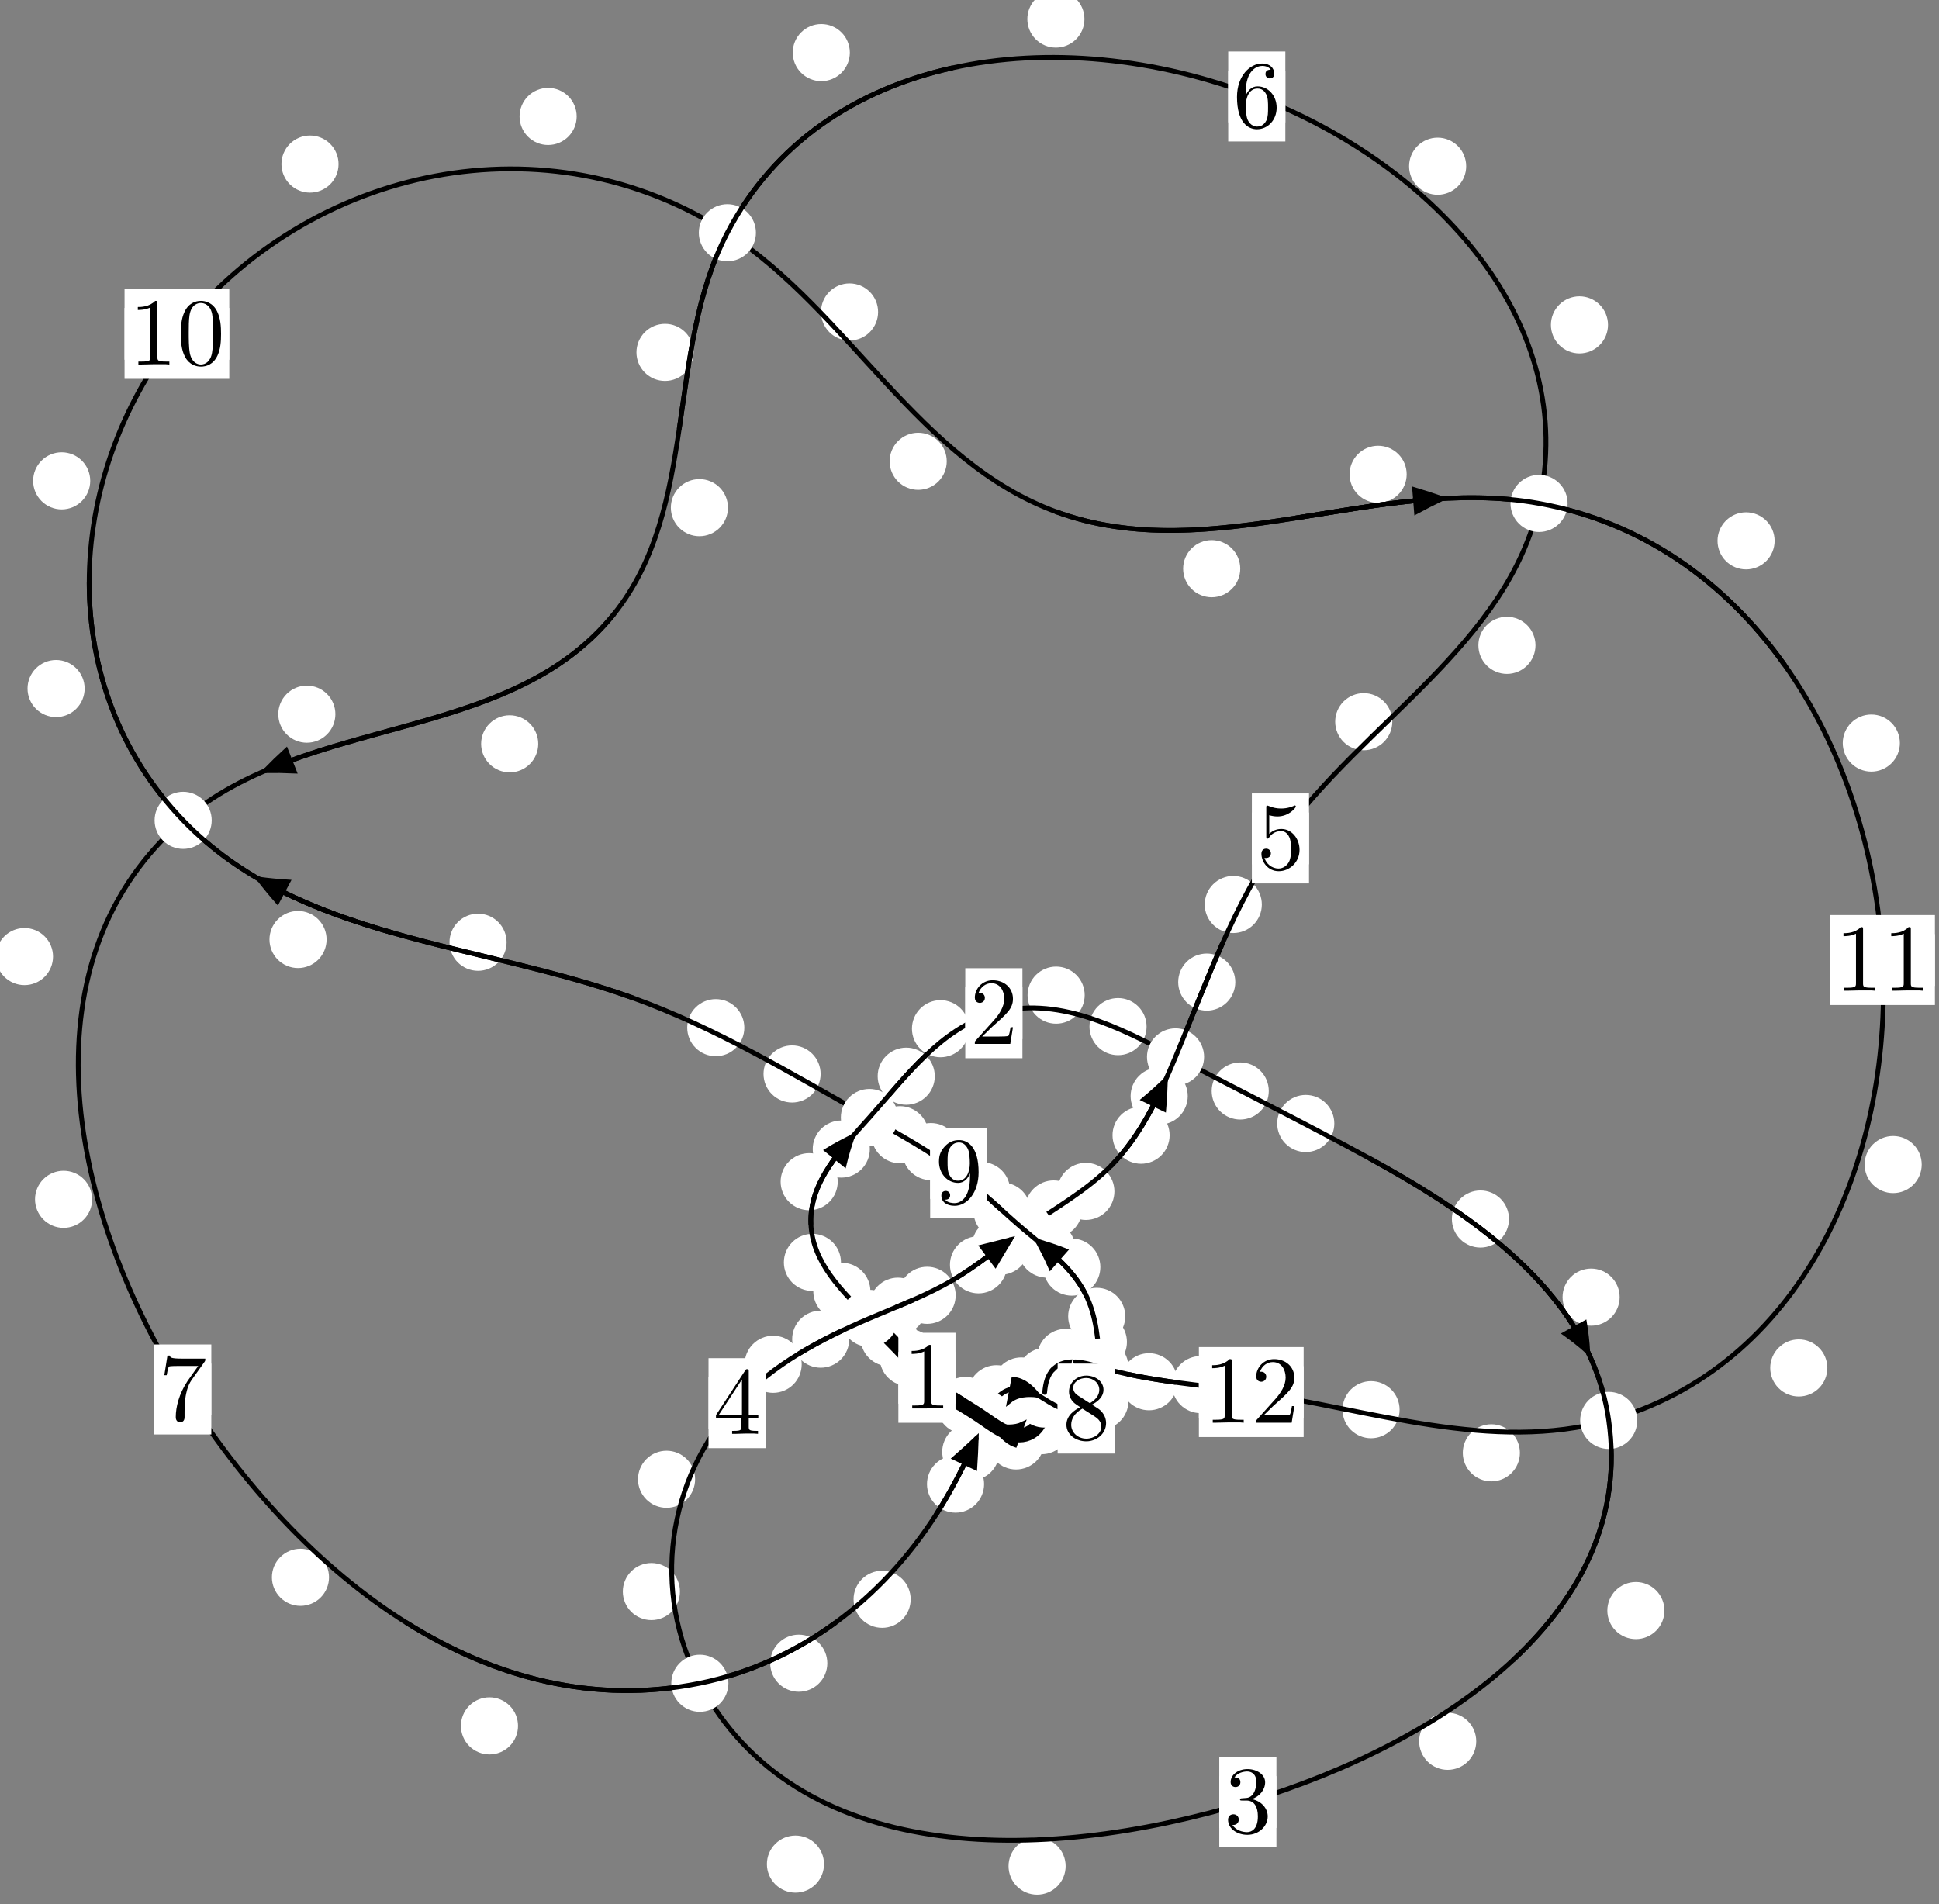 <?xml version="1.0"?>
<!-- Created by MetaPost 1.999 on 2021.07.06:0009 -->
<svg version="1.1" xmlns="http://www.w3.org/2000/svg" xmlns:xlink="http://www.w3.org/1999/xlink" width="202.952" height="199.318" viewBox="0 0 202.952 199.318">
<rect x="0" y="0" width="202.952" height="199.318" fill="#808080" stroke="none"/>
<!-- Original BoundingBox: -91.426376 -60.323059 111.526001 138.995087 -->
  <defs>
    <g transform="scale(0.01,0.01)" id="GLYPHcmr10_48">
      <path style="fill-rule: evenodd;" d="M460 -320C460 -400,455 -480,420 -554C374 -650,292 -666,250 -666C190 -666,117 -640,76 -547C44 -478,39 -400,39 -320C39 -245,43 -155,84 -79C127 2,200 22,249 22C303 22,379 1,423 -94C455 -163,460 -241,460 -320M249 -0C210 -0,151 -25,133 -121C122 -181,122 -273,122 -332C122 -396,122 -462,130 -516C149 -635,224 -644,249 -644C282 -644,348 -626,367 -527C377 -471,377 -395,377 -332C377 -257,377 -189,366 -125C351 -30,294 -0,249 -0"></path>
    </g>
    <g transform="scale(0.01,0.01)" id="GLYPHcmr10_49">
      <path style="fill-rule: evenodd;" d="M294 -640C294 -664,294 -666,271 -666C209 -602,121 -602,89 -602L89 -571C109 -571,168 -571,220 -597L220 -79C220 -43,217 -31,127 -31L95 -31L95 -0L257 -0L130 -3L217 -3L257 -3L297 -3L384 -3L419 -0L419 -31L387 -31C297 -31,294 -42,294 -79"></path>
    </g>
    <g transform="scale(0.01,0.01)" id="GLYPHcmr10_50">
      <path style="fill-rule: evenodd;" d="M127 -77L233 -180C389 -318,449 -372,449 -472C449 -586,359 -666,237 -666C124 -666,50 -574,50 -485C50 -429,100 -429,103 -429C120 -429,155 -441,155 -482C155 -508,137 -534,102 -534C94 -534,92 -534,89 -533C112 -598,166 -635,224 -635C315 -635,358 -554,358 -472C358 -392,308 -313,253 -251L61 -37C50 -26,50 -24,50 -0L421 -0L449 -174L424 -174C419 -144,412 -100,402 -85C395 -77,329 -77,307 -77"></path>
    </g>
    <g transform="scale(0.01,0.01)" id="GLYPHcmr10_51">
      <path style="fill-rule: evenodd;" d="M290 -352C372 -379,430 -449,430 -528C430 -610,342 -666,246 -666C145 -666,69 -606,69 -530C69 -497,91 -478,120 -478C151 -478,171 -500,171 -529C171 -579,124 -579,109 -579C140 -628,206 -641,242 -641C283 -641,338 -619,338 -529C338 -517,336 -459,310 -415C280 -367,246 -364,221 -363C213 -362,189 -360,182 -360C174 -359,167 -358,167 -348C167 -337,174 -337,191 -337L235 -337C317 -337,354 -269,354 -171C354 -35,285 -6,241 -6C198 -6,123 -23,88 -82C123 -77,154 -99,154 -137C154 -173,127 -193,98 -193C74 -193,42 -179,42 -135C42 -44,135 22,244 22C366 22,457 -69,457 -171C457 -253,394 -331,290 -352"></path>
    </g>
    <g transform="scale(0.01,0.01)" id="GLYPHcmr10_52">
      <path style="fill-rule: evenodd;" d="M294 -165L294 -78C294 -42,292 -31,218 -31L197 -31L197 -0L332 -0L238 -3L290 -3L332 -3L374 -3L427 -3L468 -0L468 -31L447 -31C373 -31,371 -42,371 -78L371 -165L471 -165L471 -196L371 -196L371 -651C371 -671,371 -677,355 -677C346 -677,343 -677,335 -665L28 -196L28 -165M300 -196L56 -196L300 -569"></path>
    </g>
    <g transform="scale(0.01,0.01)" id="GLYPHcmr10_53">
      <path style="fill-rule: evenodd;" d="M449 -201C449 -320,367 -420,259 -420C211 -420,168 -404,132 -369L132 -564C152 -558,185 -551,217 -551C340 -551,410 -642,410 -655C410 -661,407 -666,400 -666C399 -666,397 -666,392 -663C372 -654,323 -634,256 -634C216 -634,170 -641,123 -662C115 -665,113 -665,111 -665C101 -665,101 -657,101 -641L101 -345C101 -327,101 -319,115 -319C122 -319,124 -322,128 -328C139 -344,176 -398,257 -398C309 -398,334 -352,342 -334C358 -297,360 -258,360 -208C360 -173,360 -113,336 -71C312 -32,275 -6,229 -6C156 -6,99 -59,82 -118C85 -117,88 -116,99 -116C132 -116,149 -141,149 -165C149 -189,132 -214,99 -214C85 -214,50 -207,50 -161C50 -75,119 22,231 22C347 22,449 -74,449 -201"></path>
    </g>
    <g transform="scale(0.01,0.01)" id="GLYPHcmr10_54">
      <path style="fill-rule: evenodd;" d="M132 -328L132 -352C132 -605,256 -641,307 -641C331 -641,373 -635,395 -601C380 -601,340 -601,340 -556C340 -525,364 -510,386 -510C402 -510,432 -519,432 -558C432 -618,388 -666,305 -666C177 -666,42 -537,42 -316C42 -49,158 22,251 22C362 22,457 -72,457 -204C457 -331,368 -427,257 -427C189 -427,152 -376,132 -328M251 -6C188 -6,158 -66,152 -81C134 -128,134 -208,134 -226C134 -304,166 -404,256 -404C272 -404,318 -404,349 -342C367 -305,367 -254,367 -205C367 -157,367 -107,350 -71C320 -11,274 -6,251 -6"></path>
    </g>
    <g transform="scale(0.01,0.01)" id="GLYPHcmr10_55">
      <path style="fill-rule: evenodd;" d="M476 -609C485 -621,485 -623,485 -644L242 -644C120 -644,118 -657,114 -676L89 -676L56 -470L81 -470C84 -486,93 -549,106 -561C113 -567,191 -567,204 -567L411 -567C400 -551,321 -442,299 -409C209 -274,176 -135,176 -33C176 -23,176 22,222 22C268 22,268 -23,268 -33L268 -84C268 -139,271 -194,279 -248C283 -271,297 -357,341 -419"></path>
    </g>
    <g transform="scale(0.01,0.01)" id="GLYPHcmr10_56">
      <path style="fill-rule: evenodd;" d="M163 -457C117 -487,113 -521,113 -538C113 -599,178 -641,249 -641C322 -641,386 -589,386 -517C386 -460,347 -412,287 -377M309 -362C381 -399,430 -451,430 -517C430 -609,341 -666,250 -666C150 -666,69 -592,69 -499C69 -481,71 -436,113 -389C124 -377,161 -352,186 -335C128 -306,42 -250,42 -151C42 -45,144 22,249 22C362 22,457 -61,457 -168C457 -204,446 -249,408 -291C389 -312,373 -322,309 -362M209 -320L332 -242C360 -223,407 -193,407 -132C407 -58,332 -6,250 -6C164 -6,92 -68,92 -151C92 -209,124 -273,209 -320"></path>
    </g>
    <g transform="scale(0.01,0.01)" id="GLYPHcmr10_57">
      <path style="fill-rule: evenodd;" d="M367 -318L367 -286C367 -52,263 -6,205 -6C188 -6,134 -8,107 -42C151 -42,159 -71,159 -88C159 -119,135 -134,113 -134C97 -134,67 -125,67 -86C67 -19,121 22,206 22C335 22,457 -114,457 -329C457 -598,342 -666,253 -666C198 -666,149 -648,106 -603C65 -558,42 -516,42 -441C42 -316,130 -218,242 -218C303 -218,344 -260,367 -318M243 -241C227 -241,181 -241,150 -304C132 -341,132 -391,132 -440C132 -494,132 -541,153 -578C180 -628,218 -641,253 -641C299 -641,332 -607,349 -562C361 -530,365 -467,365 -421C365 -338,331 -241,243 -241"></path>
    </g>
  </defs>
  <path d="M98.056 142.095C98.056 141.302,97.741 140.542,97.18 139.982C96.62 139.421,95.86 139.106,95.067 139.106C94.274 139.106,93.514 139.421,92.954 139.982C92.393 140.542,92.078 141.302,92.078 142.095C92.078 142.888,92.393 143.648,92.954 144.208C93.514 144.769,94.274 145.084,95.067 145.084C95.86 145.084,96.62 144.769,97.18 144.208C97.741 143.648,98.056 142.888,98.056 142.095Z" style="fill: rgb(100%,100%,100%);stroke: none;"></path>
  <path d="M100.01 144.218C100.01 143.426,99.695 142.666,99.135 142.105C98.574 141.545,97.814 141.23,97.021 141.23C96.229 141.23,95.468 141.545,94.908 142.105C94.348 142.666,94.033 143.426,94.033 144.218C94.033 145.011,94.348 145.771,94.908 146.332C95.468 146.892,96.229 147.207,97.021 147.207C97.814 147.207,98.574 146.892,99.135 146.332C99.695 145.771,100.01 145.011,100.01 144.218Z" style="fill: rgb(100%,100%,100%);stroke: none;"></path>
  <path d="M91.104 135.169C91.104 134.376,90.79 133.616,90.229 133.055C89.669 132.495,88.908 132.18,88.116 132.18C87.323 132.18,86.563 132.495,86.002 133.055C85.442 133.616,85.127 134.376,85.127 135.169C85.127 135.961,85.442 136.722,86.002 137.282C86.563 137.843,87.323 138.158,88.116 138.158C88.908 138.158,89.669 137.843,90.229 137.282C90.79 136.722,91.104 135.961,91.104 135.169Z" style="fill: rgb(100%,100%,100%);stroke: none;"></path>
  <path d="M96.048 140.022C96.048 139.229,95.733 138.469,95.173 137.908C94.612 137.348,93.852 137.033,93.059 137.033C92.267 137.033,91.507 137.348,90.946 137.908C90.386 138.469,90.071 139.229,90.071 140.022C90.071 140.814,90.386 141.574,90.946 142.135C91.507 142.695,92.267 143.01,93.059 143.01C93.852 143.01,94.612 142.695,95.173 142.135C95.733 141.574,96.048 140.814,96.048 140.022Z" style="fill: rgb(100%,100%,100%);stroke: none;"></path>
  <path d="M87.684 123.691C87.684 122.899,87.369 122.138,86.809 121.578C86.248 121.018,85.488 120.703,84.696 120.703C83.903 120.703,83.143 121.018,82.582 121.578C82.022 122.138,81.707 122.899,81.707 123.691C81.707 124.484,82.022 125.244,82.582 125.805C83.143 126.365,83.903 126.68,84.696 126.68C85.488 126.68,86.248 126.365,86.809 125.805C87.369 125.244,87.684 124.484,87.684 123.691Z" style="fill: rgb(100%,100%,100%);stroke: none;"></path>
  <path d="M88.024 132.139C88.024 131.347,87.709 130.587,87.148 130.026C86.588 129.466,85.828 129.151,85.035 129.151C84.242 129.151,83.482 129.466,82.922 130.026C82.361 130.587,82.046 131.347,82.046 132.139C82.046 132.932,82.361 133.692,82.922 134.253C83.482 134.813,84.242 135.128,85.035 135.128C85.828 135.128,86.588 134.813,87.148 134.253C87.709 133.692,88.024 132.932,88.024 132.139Z" style="fill: rgb(100%,100%,100%);stroke: none;"></path>
  <path d="M97.843 112.65C97.843 111.857,97.528 111.097,96.967 110.537C96.407 109.976,95.647 109.661,94.854 109.661C94.061 109.661,93.301 109.976,92.741 110.537C92.18 111.097,91.865 111.857,91.865 112.65C91.865 113.443,92.18 114.203,92.741 114.763C93.301 115.324,94.061 115.639,94.854 115.639C95.647 115.639,96.407 115.324,96.967 114.763C97.528 114.203,97.843 113.443,97.843 112.65Z" style="fill: rgb(100%,100%,100%);stroke: none;"></path>
  <path d="M91.043 120.278C91.043 119.485,90.728 118.725,90.168 118.164C89.607 117.604,88.847 117.289,88.054 117.289C87.262 117.289,86.502 117.604,85.941 118.164C85.381 118.725,85.066 119.485,85.066 120.278C85.066 121.07,85.381 121.83,85.941 122.391C86.502 122.951,87.262 123.266,88.054 123.266C88.847 123.266,89.607 122.951,90.168 122.391C90.728 121.83,91.043 121.07,91.043 120.278Z" style="fill: rgb(100%,100%,100%);stroke: none;"></path>
  <path d="M113.532 104.166C113.532 103.373,113.217 102.613,112.656 102.052C112.096 101.492,111.336 101.177,110.543 101.177C109.75 101.177,108.99 101.492,108.43 102.052C107.869 102.613,107.554 103.373,107.554 104.166C107.554 104.958,107.869 105.718,108.43 106.279C108.99 106.839,109.75 107.154,110.543 107.154C111.336 107.154,112.096 106.839,112.656 106.279C113.217 105.718,113.532 104.958,113.532 104.166Z" style="fill: rgb(100%,100%,100%);stroke: none;"></path>
  <path d="M101.429 107.679C101.429 106.886,101.114 106.126,100.554 105.565C99.994 105.005,99.233 104.69,98.441 104.69C97.648 104.69,96.888 105.005,96.327 105.565C95.767 106.126,95.452 106.886,95.452 107.679C95.452 108.471,95.767 109.231,96.327 109.792C96.888 110.352,97.648 110.667,98.441 110.667C99.233 110.667,99.994 110.352,100.554 109.792C101.114 109.231,101.429 108.471,101.429 107.679Z" style="fill: rgb(100%,100%,100%);stroke: none;"></path>
  <path d="M132.801 114.197C132.801 113.405,132.487 112.645,131.926 112.084C131.366 111.524,130.605 111.209,129.813 111.209C129.02 111.209,128.26 111.524,127.699 112.084C127.139 112.645,126.824 113.405,126.824 114.197C126.824 114.99,127.139 115.75,127.699 116.311C128.26 116.871,129.02 117.186,129.813 117.186C130.605 117.186,131.366 116.871,131.926 116.311C132.487 115.75,132.801 114.99,132.801 114.197Z" style="fill: rgb(100%,100%,100%);stroke: none;"></path>
  <path d="M120.011 107.459C120.011 106.667,119.696 105.907,119.136 105.346C118.575 104.786,117.815 104.471,117.022 104.471C116.23 104.471,115.47 104.786,114.909 105.346C114.349 105.907,114.034 106.667,114.034 107.459C114.034 108.252,114.349 109.012,114.909 109.573C115.47 110.133,116.23 110.448,117.022 110.448C117.815 110.448,118.575 110.133,119.136 109.573C119.696 109.012,120.011 108.252,120.011 107.459Z" style="fill: rgb(100%,100%,100%);stroke: none;"></path>
  <path d="M157.944 127.599C157.944 126.806,157.629 126.046,157.069 125.485C156.508 124.925,155.748 124.61,154.956 124.61C154.163 124.61,153.403 124.925,152.842 125.485C152.282 126.046,151.967 126.806,151.967 127.599C151.967 128.391,152.282 129.152,152.842 129.712C153.403 130.272,154.163 130.587,154.956 130.587C155.748 130.587,156.508 130.272,157.069 129.712C157.629 129.152,157.944 128.391,157.944 127.599Z" style="fill: rgb(100%,100%,100%);stroke: none;"></path>
  <path d="M139.66 117.6C139.66 116.807,139.345 116.047,138.784 115.486C138.224 114.926,137.464 114.611,136.671 114.611C135.878 114.611,135.118 114.926,134.558 115.486C133.997 116.047,133.682 116.807,133.682 117.6C133.682 118.393,133.997 119.153,134.558 119.713C135.118 120.274,135.878 120.589,136.671 120.589C137.464 120.589,138.224 120.274,138.784 119.713C139.345 119.153,139.66 118.393,139.66 117.6Z" style="fill: rgb(100%,100%,100%);stroke: none;"></path>
  <path d="M174.215 168.584C174.215 167.791,173.901 167.031,173.34 166.471C172.78 165.91,172.019 165.595,171.227 165.595C170.434 165.595,169.674 165.91,169.113 166.471C168.553 167.031,168.238 167.791,168.238 168.584C168.238 169.377,168.553 170.137,169.113 170.697C169.674 171.258,170.434 171.573,171.227 171.573C172.019 171.573,172.78 171.258,173.34 170.697C173.901 170.137,174.215 169.377,174.215 168.584Z" style="fill: rgb(100%,100%,100%);stroke: none;"></path>
  <path d="M169.528 135.777C169.528 134.985,169.214 134.224,168.653 133.664C168.093 133.103,167.332 132.788,166.54 132.788C165.747 132.788,164.987 133.103,164.426 133.664C163.866 134.224,163.551 134.985,163.551 135.777C163.551 136.57,163.866 137.33,164.426 137.891C164.987 138.451,165.747 138.766,166.54 138.766C167.332 138.766,168.093 138.451,168.653 137.891C169.214 137.33,169.528 136.57,169.528 135.777Z" style="fill: rgb(100%,100%,100%);stroke: none;"></path>
  <path d="M111.539 195.334C111.539 194.542,111.224 193.781,110.664 193.221C110.103 192.661,109.343 192.346,108.551 192.346C107.758 192.346,106.998 192.661,106.437 193.221C105.877 193.781,105.562 194.542,105.562 195.334C105.562 196.127,105.877 196.887,106.437 197.448C106.998 198.008,107.758 198.323,108.551 198.323C109.343 198.323,110.103 198.008,110.664 197.448C111.224 196.887,111.539 196.127,111.539 195.334Z" style="fill: rgb(100%,100%,100%);stroke: none;"></path>
  <path d="M154.516 182.267C154.516 181.475,154.202 180.714,153.641 180.154C153.081 179.593,152.32 179.279,151.528 179.279C150.735 179.279,149.975 179.593,149.414 180.154C148.854 180.714,148.539 181.475,148.539 182.267C148.539 183.06,148.854 183.82,149.414 184.381C149.975 184.941,150.735 185.256,151.528 185.256C152.32 185.256,153.081 184.941,153.641 184.381C154.202 183.82,154.516 183.06,154.516 182.267Z" style="fill: rgb(100%,100%,100%);stroke: none;"></path>
  <path d="M71.169 166.594C71.169 165.802,70.854 165.041,70.293 164.481C69.733 163.921,68.973 163.606,68.18 163.606C67.387 163.606,66.627 163.921,66.067 164.481C65.506 165.041,65.191 165.802,65.191 166.594C65.191 167.387,65.506 168.147,66.067 168.708C66.627 169.268,67.387 169.583,68.18 169.583C68.973 169.583,69.733 169.268,70.293 168.708C70.854 168.147,71.169 167.387,71.169 166.594Z" style="fill: rgb(100%,100%,100%);stroke: none;"></path>
  <path d="M86.248 195.123C86.248 194.33,85.933 193.57,85.373 193.01C84.812 192.449,84.052 192.134,83.259 192.134C82.467 192.134,81.706 192.449,81.146 193.01C80.585 193.57,80.27 194.33,80.27 195.123C80.27 195.916,80.585 196.676,81.146 197.236C81.706 197.797,82.467 198.112,83.259 198.112C84.052 198.112,84.812 197.797,85.373 197.236C85.933 196.676,86.248 195.916,86.248 195.123Z" style="fill: rgb(100%,100%,100%);stroke: none;"></path>
  <path d="M83.912 142.805C83.912 142.012,83.597 141.252,83.037 140.692C82.476 140.131,81.716 139.816,80.924 139.816C80.131 139.816,79.371 140.131,78.81 140.692C78.25 141.252,77.935 142.012,77.935 142.805C77.935 143.598,78.25 144.358,78.81 144.918C79.371 145.479,80.131 145.794,80.924 145.794C81.716 145.794,82.476 145.479,83.037 144.918C83.597 144.358,83.912 143.598,83.912 142.805Z" style="fill: rgb(100%,100%,100%);stroke: none;"></path>
  <path d="M72.756 154.842C72.756 154.049,72.441 153.289,71.881 152.728C71.32 152.168,70.56 151.853,69.768 151.853C68.975 151.853,68.215 152.168,67.654 152.728C67.094 153.289,66.779 154.049,66.779 154.842C66.779 155.634,67.094 156.394,67.654 156.955C68.215 157.515,68.975 157.83,69.768 157.83C70.56 157.83,71.32 157.515,71.881 156.955C72.441 156.394,72.756 155.634,72.756 154.842Z" style="fill: rgb(100%,100%,100%);stroke: none;"></path>
  <path d="M96.975 136.725C96.975 135.932,96.66 135.172,96.099 134.612C95.539 134.051,94.779 133.736,93.986 133.736C93.193 133.736,92.433 134.051,91.873 134.612C91.312 135.172,90.997 135.932,90.997 136.725C90.997 137.518,91.312 138.278,91.873 138.838C92.433 139.399,93.193 139.714,93.986 139.714C94.779 139.714,95.539 139.399,96.099 138.838C96.66 138.278,96.975 137.518,96.975 136.725Z" style="fill: rgb(100%,100%,100%);stroke: none;"></path>
  <path d="M88.891 140.177C88.891 139.384,88.576 138.624,88.016 138.063C87.455 137.503,86.695 137.188,85.902 137.188C85.11 137.188,84.349 137.503,83.789 138.063C83.228 138.624,82.914 139.384,82.914 140.177C82.914 140.969,83.228 141.729,83.789 142.29C84.349 142.85,85.11 143.165,85.902 143.165C86.695 143.165,87.455 142.85,88.016 142.29C88.576 141.729,88.891 140.969,88.891 140.177Z" style="fill: rgb(100%,100%,100%);stroke: none;"></path>
  <path d="M105.407 132.392C105.407 131.599,105.092 130.839,104.532 130.279C103.971 129.718,103.211 129.403,102.419 129.403C101.626 129.403,100.866 129.718,100.305 130.279C99.745 130.839,99.43 131.599,99.43 132.392C99.43 133.185,99.745 133.945,100.305 134.505C100.866 135.066,101.626 135.381,102.419 135.381C103.211 135.381,103.971 135.066,104.532 134.505C105.092 133.945,105.407 133.185,105.407 132.392Z" style="fill: rgb(100%,100%,100%);stroke: none;"></path>
  <path d="M100.03 135.585C100.03 134.793,99.715 134.032,99.155 133.472C98.594 132.911,97.834 132.597,97.042 132.597C96.249 132.597,95.489 132.911,94.928 133.472C94.368 134.032,94.053 134.793,94.053 135.585C94.053 136.378,94.368 137.138,94.928 137.699C95.489 138.259,96.249 138.574,97.042 138.574C97.834 138.574,98.594 138.259,99.155 137.699C99.715 137.138,100.03 136.378,100.03 135.585Z" style="fill: rgb(100%,100%,100%);stroke: none;"></path>
  <path d="M113.275 126.546C113.275 125.753,112.96 124.993,112.399 124.433C111.839 123.872,111.079 123.557,110.286 123.557C109.493 123.557,108.733 123.872,108.173 124.433C107.612 124.993,107.297 125.753,107.297 126.546C107.297 127.339,107.612 128.099,108.173 128.659C108.733 129.22,109.493 129.535,110.286 129.535C111.079 129.535,111.839 129.22,112.399 128.659C112.96 128.099,113.275 127.339,113.275 126.546Z" style="fill: rgb(100%,100%,100%);stroke: none;"></path>
  <path d="M107.712 130.444C107.712 129.652,107.398 128.892,106.837 128.331C106.277 127.771,105.516 127.456,104.724 127.456C103.931 127.456,103.171 127.771,102.61 128.331C102.05 128.892,101.735 129.652,101.735 130.444C101.735 131.237,102.05 131.997,102.61 132.558C103.171 133.118,103.931 133.433,104.724 133.433C105.516 133.433,106.277 133.118,106.837 132.558C107.398 131.997,107.712 131.237,107.712 130.444Z" style="fill: rgb(100%,100%,100%);stroke: none;"></path>
  <path d="M122.423 118.827C122.423 118.034,122.108 117.274,121.548 116.714C120.987 116.153,120.227 115.838,119.435 115.838C118.642 115.838,117.882 116.153,117.321 116.714C116.761 117.274,116.446 118.034,116.446 118.827C116.446 119.62,116.761 120.38,117.321 120.94C117.882 121.501,118.642 121.816,119.435 121.816C120.227 121.816,120.987 121.501,121.548 120.94C122.108 120.38,122.423 119.62,122.423 118.827Z" style="fill: rgb(100%,100%,100%);stroke: none;"></path>
  <path d="M116.645 124.708C116.645 123.916,116.33 123.156,115.77 122.595C115.209 122.035,114.449 121.72,113.657 121.72C112.864 121.72,112.104 122.035,111.543 122.595C110.983 123.156,110.668 123.916,110.668 124.708C110.668 125.501,110.983 126.261,111.543 126.822C112.104 127.382,112.864 127.697,113.657 127.697C114.449 127.697,115.209 127.382,115.77 126.822C116.33 126.261,116.645 125.501,116.645 124.708Z" style="fill: rgb(100%,100%,100%);stroke: none;"></path>
  <path d="M129.297 102.8C129.297 102.008,128.982 101.247,128.422 100.687C127.861 100.126,127.101 99.811,126.308 99.811C125.516 99.811,124.755 100.126,124.195 100.687C123.635 101.247,123.32 102.008,123.32 102.8C123.32 103.593,123.635 104.353,124.195 104.914C124.755 105.474,125.516 105.789,126.308 105.789C127.101 105.789,127.861 105.474,128.422 104.914C128.982 104.353,129.297 103.593,129.297 102.8Z" style="fill: rgb(100%,100%,100%);stroke: none;"></path>
  <path d="M124.319 114.731C124.319 113.938,124.004 113.178,123.443 112.618C122.883 112.057,122.123 111.742,121.33 111.742C120.537 111.742,119.777 112.057,119.217 112.618C118.656 113.178,118.341 113.938,118.341 114.731C118.341 115.524,118.656 116.284,119.217 116.844C119.777 117.405,120.537 117.72,121.33 117.72C122.123 117.72,122.883 117.405,123.443 116.844C124.004 116.284,124.319 115.524,124.319 114.731Z" style="fill: rgb(100%,100%,100%);stroke: none;"></path>
  <path d="M145.729 75.543C145.729 74.75,145.414 73.99,144.853 73.429C144.293 72.869,143.533 72.554,142.74 72.554C141.947 72.554,141.187 72.869,140.627 73.429C140.066 73.99,139.751 74.75,139.751 75.543C139.751 76.335,140.066 77.095,140.627 77.656C141.187 78.216,141.947 78.531,142.74 78.531C143.533 78.531,144.293 78.216,144.853 77.656C145.414 77.095,145.729 76.335,145.729 75.543Z" style="fill: rgb(100%,100%,100%);stroke: none;"></path>
  <path d="M132.074 94.677C132.074 93.885,131.759 93.124,131.199 92.564C130.638 92.003,129.878 91.688,129.085 91.688C128.293 91.688,127.533 92.003,126.972 92.564C126.412 93.124,126.097 93.885,126.097 94.677C126.097 95.47,126.412 96.23,126.972 96.791C127.533 97.351,128.293 97.666,129.085 97.666C129.878 97.666,130.638 97.351,131.199 96.791C131.759 96.23,132.074 95.47,132.074 94.677Z" style="fill: rgb(100%,100%,100%);stroke: none;"></path>
  <path d="M168.308 34.006C168.308 33.213,167.994 32.453,167.433 31.893C166.873 31.332,166.112 31.017,165.32 31.017C164.527 31.017,163.767 31.332,163.206 31.893C162.646 32.453,162.331 33.213,162.331 34.006C162.331 34.799,162.646 35.559,163.206 36.119C163.767 36.68,164.527 36.995,165.32 36.995C166.112 36.995,166.873 36.68,167.433 36.119C167.994 35.559,168.308 34.799,168.308 34.006Z" style="fill: rgb(100%,100%,100%);stroke: none;"></path>
  <path d="M160.717 67.551C160.717 66.758,160.402 65.998,159.842 65.438C159.281 64.877,158.521 64.562,157.729 64.562C156.936 64.562,156.176 64.877,155.615 65.438C155.055 65.998,154.74 66.758,154.74 67.551C154.74 68.344,155.055 69.104,155.615 69.664C156.176 70.225,156.936 70.54,157.729 70.54C158.521 70.54,159.281 70.225,159.842 69.664C160.402 69.104,160.717 68.344,160.717 67.551Z" style="fill: rgb(100%,100%,100%);stroke: none;"></path>
  <path d="M113.507 1.994C113.507 1.201,113.192 0.441,112.632 -0.12C112.071 -0.68,111.311 -0.995,110.518 -0.995C109.726 -0.995,108.966 -0.68,108.405 -0.12C107.845 0.441,107.53 1.201,107.53 1.994C107.53 2.786,107.845 3.546,108.405 4.107C108.966 4.667,109.726 4.982,110.518 4.982C111.311 4.982,112.071 4.667,112.632 4.107C113.192 3.546,113.507 2.786,113.507 1.994Z" style="fill: rgb(100%,100%,100%);stroke: none;"></path>
  <path d="M153.465 17.399C153.465 16.606,153.15 15.846,152.589 15.286C152.029 14.725,151.269 14.41,150.476 14.41C149.683 14.41,148.923 14.725,148.363 15.286C147.802 15.846,147.487 16.606,147.487 17.399C147.487 18.192,147.802 18.952,148.363 19.512C148.923 20.073,149.683 20.388,150.476 20.388C151.269 20.388,152.029 20.073,152.589 19.512C153.15 18.952,153.465 18.192,153.465 17.399Z" style="fill: rgb(100%,100%,100%);stroke: none;"></path>
  <path d="M72.594 36.884C72.594 36.092,72.279 35.332,71.719 34.771C71.158 34.211,70.398 33.896,69.605 33.896C68.813 33.896,68.053 34.211,67.492 34.771C66.932 35.332,66.617 36.092,66.617 36.884C66.617 37.677,66.932 38.437,67.492 38.998C68.053 39.558,68.813 39.873,69.605 39.873C70.398 39.873,71.158 39.558,71.719 38.998C72.279 38.437,72.594 37.677,72.594 36.884Z" style="fill: rgb(100%,100%,100%);stroke: none;"></path>
  <path d="M88.951 5.505C88.951 4.712,88.636 3.952,88.076 3.392C87.516 2.831,86.755 2.516,85.963 2.516C85.17 2.516,84.41 2.831,83.849 3.392C83.289 3.952,82.974 4.712,82.974 5.505C82.974 6.298,83.289 7.058,83.849 7.618C84.41 8.179,85.17 8.494,85.963 8.494C86.755 8.494,87.516 8.179,88.076 7.618C88.636 7.058,88.951 6.298,88.951 5.505Z" style="fill: rgb(100%,100%,100%);stroke: none;"></path>
  <path d="M56.337 77.859C56.337 77.066,56.022 76.306,55.461 75.746C54.901 75.185,54.141 74.87,53.348 74.87C52.555 74.87,51.795 75.185,51.235 75.746C50.674 76.306,50.359 77.066,50.359 77.859C50.359 78.652,50.674 79.412,51.235 79.972C51.795 80.533,52.555 80.848,53.348 80.848C54.141 80.848,54.901 80.533,55.461 79.972C56.022 79.412,56.337 78.652,56.337 77.859Z" style="fill: rgb(100%,100%,100%);stroke: none;"></path>
  <path d="M76.195 53.137C76.195 52.345,75.88 51.584,75.32 51.024C74.759 50.463,73.999 50.149,73.206 50.149C72.413 50.149,71.653 50.463,71.093 51.024C70.532 51.584,70.217 52.345,70.217 53.137C70.217 53.93,70.532 54.69,71.093 55.251C71.653 55.811,72.413 56.126,73.206 56.126C73.999 56.126,74.759 55.811,75.32 55.251C75.88 54.69,76.195 53.93,76.195 53.137Z" style="fill: rgb(100%,100%,100%);stroke: none;"></path>
  <path d="M5.551 100.129C5.551 99.336,5.236 98.576,4.676 98.015C4.115 97.455,3.355 97.14,2.562 97.14C1.77 97.14,1.01 97.455,0.449 98.015C-0.111 98.576,-0.426 99.336,-0.426 100.129C-0.426 100.921,-0.111 101.681,0.449 102.242C1.01 102.802,1.77 103.117,2.562 103.117C3.355 103.117,4.115 102.802,4.676 102.242C5.236 101.681,5.551 100.921,5.551 100.129Z" style="fill: rgb(100%,100%,100%);stroke: none;"></path>
  <path d="M35.104 74.755C35.104 73.962,34.789 73.202,34.229 72.642C33.668 72.081,32.908 71.766,32.115 71.766C31.323 71.766,30.563 72.081,30.002 72.642C29.442 73.202,29.127 73.962,29.127 74.755C29.127 75.548,29.442 76.308,30.002 76.868C30.563 77.429,31.323 77.744,32.115 77.744C32.908 77.744,33.668 77.429,34.229 76.868C34.789 76.308,35.104 75.548,35.104 74.755Z" style="fill: rgb(100%,100%,100%);stroke: none;"></path>
  <path d="M34.438 165.101C34.438 164.308,34.123 163.548,33.562 162.988C33.002 162.427,32.242 162.112,31.449 162.112C30.656 162.112,29.896 162.427,29.336 162.988C28.775 163.548,28.46 164.308,28.46 165.101C28.46 165.894,28.775 166.654,29.336 167.214C29.896 167.775,30.656 168.09,31.449 168.09C32.242 168.09,33.002 167.775,33.562 167.214C34.123 166.654,34.438 165.894,34.438 165.101Z" style="fill: rgb(100%,100%,100%);stroke: none;"></path>
  <path d="M9.644 125.535C9.644 124.743,9.329 123.982,8.768 123.422C8.208 122.862,7.447 122.547,6.655 122.547C5.862 122.547,5.102 122.862,4.541 123.422C3.981 123.982,3.666 124.743,3.666 125.535C3.666 126.328,3.981 127.088,4.541 127.649C5.102 128.209,5.862 128.524,6.655 128.524C7.447 128.524,8.208 128.209,8.768 127.649C9.329 127.088,9.644 126.328,9.644 125.535Z" style="fill: rgb(100%,100%,100%);stroke: none;"></path>
  <path d="M86.594 174.095C86.594 173.302,86.279 172.542,85.718 171.981C85.158 171.421,84.398 171.106,83.605 171.106C82.812 171.106,82.052 171.421,81.492 171.981C80.931 172.542,80.616 173.302,80.616 174.095C80.616 174.887,80.931 175.647,81.492 176.208C82.052 176.768,82.812 177.083,83.605 177.083C84.398 177.083,85.158 176.768,85.718 176.208C86.279 175.647,86.594 174.887,86.594 174.095Z" style="fill: rgb(100%,100%,100%);stroke: none;"></path>
  <path d="M54.221 180.654C54.221 179.861,53.906 179.101,53.346 178.541C52.785 177.98,52.025 177.665,51.233 177.665C50.44 177.665,49.68 177.98,49.119 178.541C48.559 179.101,48.244 179.861,48.244 180.654C48.244 181.447,48.559 182.207,49.119 182.767C49.68 183.328,50.44 183.643,51.233 183.643C52.025 183.643,52.785 183.328,53.346 182.767C53.906 182.207,54.221 181.447,54.221 180.654Z" style="fill: rgb(100%,100%,100%);stroke: none;"></path>
  <path d="M103.004 155.347C103.004 154.555,102.689 153.795,102.128 153.234C101.568 152.674,100.808 152.359,100.015 152.359C99.222 152.359,98.462 152.674,97.902 153.234C97.341 153.795,97.026 154.555,97.026 155.347C97.026 156.14,97.341 156.9,97.902 157.461C98.462 158.021,99.222 158.336,100.015 158.336C100.808 158.336,101.568 158.021,102.128 157.461C102.689 156.9,103.004 156.14,103.004 155.347Z" style="fill: rgb(100%,100%,100%);stroke: none;"></path>
  <path d="M95.319 167.404C95.319 166.611,95.004 165.851,94.444 165.29C93.883 164.73,93.123 164.415,92.33 164.415C91.538 164.415,90.777 164.73,90.217 165.29C89.656 165.851,89.342 166.611,89.342 167.404C89.342 168.196,89.656 168.956,90.217 169.517C90.777 170.077,91.538 170.392,92.33 170.392C93.123 170.392,93.883 170.077,94.444 169.517C95.004 168.956,95.319 168.196,95.319 167.404Z" style="fill: rgb(100%,100%,100%);stroke: none;"></path>
  <path d="M106.633 147.261C106.633 146.468,106.318 145.708,105.758 145.148C105.197 144.587,104.437 144.272,103.645 144.272C102.852 144.272,102.092 144.587,101.531 145.148C100.971 145.708,100.656 146.468,100.656 147.261C100.656 148.054,100.971 148.814,101.531 149.374C102.092 149.935,102.852 150.25,103.645 150.25C104.437 150.25,105.197 149.935,105.758 149.374C106.318 148.814,106.633 148.054,106.633 147.261Z" style="fill: rgb(100%,100%,100%);stroke: none;"></path>
  <path d="M104.598 151.974C104.598 151.181,104.283 150.421,103.722 149.86C103.162 149.3,102.402 148.985,101.609 148.985C100.816 148.985,100.056 149.3,99.496 149.86C98.935 150.421,98.62 151.181,98.62 151.974C98.62 152.766,98.935 153.526,99.496 154.087C100.056 154.647,100.816 154.962,101.609 154.962C102.402 154.962,103.162 154.647,103.722 154.087C104.283 153.526,104.598 152.766,104.598 151.974Z" style="fill: rgb(100%,100%,100%);stroke: none;"></path>
  <path d="M109.887 145.074C109.887 144.281,109.572 143.521,109.012 142.961C108.452 142.4,107.691 142.085,106.899 142.085C106.106 142.085,105.346 142.4,104.785 142.961C104.225 143.521,103.91 144.281,103.91 145.074C103.91 145.867,104.225 146.627,104.785 147.187C105.346 147.748,106.106 148.063,106.899 148.063C107.691 148.063,108.452 147.748,109.012 147.187C109.572 146.627,109.887 145.867,109.887 145.074Z" style="fill: rgb(100%,100%,100%);stroke: none;"></path>
  <path d="M107.287 145.887C107.287 145.094,106.972 144.334,106.412 143.774C105.851 143.213,105.091 142.898,104.298 142.898C103.506 142.898,102.746 143.213,102.185 143.774C101.625 144.334,101.31 145.094,101.31 145.887C101.31 146.68,101.625 147.44,102.185 148.001C102.746 148.561,103.506 148.876,104.298 148.876C105.091 148.876,105.851 148.561,106.412 148.001C106.972 147.44,107.287 146.68,107.287 145.887Z" style="fill: rgb(100%,100%,100%);stroke: none;"></path>
  <path d="M113.681 147.322C113.681 146.53,113.366 145.769,112.806 145.209C112.245 144.648,111.485 144.334,110.692 144.334C109.9 144.334,109.139 144.648,108.579 145.209C108.018 145.769,107.703 146.53,107.703 147.322C107.703 148.115,108.018 148.875,108.579 149.436C109.139 149.996,109.9 150.311,110.692 150.311C111.485 150.311,112.245 149.996,112.806 149.436C113.366 148.875,113.681 148.115,113.681 147.322Z" style="fill: rgb(100%,100%,100%);stroke: none;"></path>
  <path d="M111.156 145.734C111.156 144.941,110.841 144.181,110.28 143.62C109.72 143.06,108.96 142.745,108.167 142.745C107.374 142.745,106.614 143.06,106.054 143.62C105.493 144.181,105.178 144.941,105.178 145.734C105.178 146.526,105.493 147.287,106.054 147.847C106.614 148.408,107.374 148.723,108.167 148.723C108.96 148.723,109.72 148.408,110.28 147.847C110.841 147.287,111.156 146.526,111.156 145.734Z" style="fill: rgb(100%,100%,100%);stroke: none;"></path>
  <path d="M118.115 146.652C118.115 145.859,117.8 145.099,117.24 144.538C116.679 143.978,115.919 143.663,115.126 143.663C114.334 143.663,113.573 143.978,113.013 144.538C112.452 145.099,112.138 145.859,112.138 146.652C112.138 147.444,112.452 148.205,113.013 148.765C113.573 149.326,114.334 149.64,115.126 149.64C115.919 149.64,116.679 149.326,117.24 148.765C117.8 148.205,118.115 147.444,118.115 146.652Z" style="fill: rgb(100%,100%,100%);stroke: none;"></path>
  <path d="M115.273 148.212C115.273 147.419,114.958 146.659,114.398 146.098C113.838 145.538,113.077 145.223,112.285 145.223C111.492 145.223,110.732 145.538,110.171 146.098C109.611 146.659,109.296 147.419,109.296 148.212C109.296 149.004,109.611 149.765,110.171 150.325C110.732 150.885,111.492 151.2,112.285 151.2C113.077 151.2,113.838 150.885,114.398 150.325C114.958 149.765,115.273 149.004,115.273 148.212Z" style="fill: rgb(100%,100%,100%);stroke: none;"></path>
  <path d="M117.956 140.469C117.956 139.676,117.641 138.916,117.08 138.355C116.52 137.795,115.76 137.48,114.967 137.48C114.174 137.48,113.414 137.795,112.854 138.355C112.293 138.916,111.978 139.676,111.978 140.469C111.978 141.262,112.293 142.022,112.854 142.582C113.414 143.143,114.174 143.458,114.967 143.458C115.76 143.458,116.52 143.143,117.08 142.582C117.641 142.022,117.956 141.262,117.956 140.469Z" style="fill: rgb(100%,100%,100%);stroke: none;"></path>
  <path d="M118.208 144.787C118.208 143.994,117.893 143.234,117.333 142.673C116.772 142.113,116.012 141.798,115.219 141.798C114.427 141.798,113.667 142.113,113.106 142.673C112.546 143.234,112.231 143.994,112.231 144.787C112.231 145.579,112.546 146.34,113.106 146.9C113.667 147.461,114.427 147.775,115.219 147.775C116.012 147.775,116.772 147.461,117.333 146.9C117.893 146.34,118.208 145.579,118.208 144.787Z" style="fill: rgb(100%,100%,100%);stroke: none;"></path>
  <path d="M115.173 132.632C115.173 131.839,114.858 131.079,114.298 130.519C113.737 129.958,112.977 129.643,112.185 129.643C111.392 129.643,110.632 129.958,110.071 130.519C109.511 131.079,109.196 131.839,109.196 132.632C109.196 133.425,109.511 134.185,110.071 134.745C110.632 135.306,111.392 135.621,112.185 135.621C112.977 135.621,113.737 135.306,114.298 134.745C114.858 134.185,115.173 133.425,115.173 132.632Z" style="fill: rgb(100%,100%,100%);stroke: none;"></path>
  <path d="M117.78 137.786C117.78 136.994,117.465 136.234,116.905 135.673C116.344 135.113,115.584 134.798,114.791 134.798C113.999 134.798,113.239 135.113,112.678 135.673C112.118 136.234,111.803 136.994,111.803 137.786C111.803 138.579,112.118 139.339,112.678 139.9C113.239 140.46,113.999 140.775,114.791 140.775C115.584 140.775,116.344 140.46,116.905 139.9C117.465 139.339,117.78 138.579,117.78 137.786Z" style="fill: rgb(100%,100%,100%);stroke: none;"></path>
  <path d="M107.87 126.769C107.87 125.977,107.555 125.217,106.995 124.656C106.434 124.096,105.674 123.781,104.881 123.781C104.089 123.781,103.328 124.096,102.768 124.656C102.208 125.217,101.893 125.977,101.893 126.769C101.893 127.562,102.208 128.322,102.768 128.883C103.328 129.443,104.089 129.758,104.881 129.758C105.674 129.758,106.434 129.443,106.995 128.883C107.555 128.322,107.87 127.562,107.87 126.769Z" style="fill: rgb(100%,100%,100%);stroke: none;"></path>
  <path d="M112.559 130.743C112.559 129.95,112.244 129.19,111.684 128.63C111.123 128.069,110.363 127.754,109.571 127.754C108.778 127.754,108.018 128.069,107.457 128.63C106.897 129.19,106.582 129.95,106.582 130.743C106.582 131.536,106.897 132.296,107.457 132.856C108.018 133.417,108.778 133.732,109.571 133.732C110.363 133.732,111.123 133.417,111.684 132.856C112.244 132.296,112.559 131.536,112.559 130.743Z" style="fill: rgb(100%,100%,100%);stroke: none;"></path>
  <path d="M100.427 120.542C100.427 119.75,100.112 118.989,99.552 118.429C98.991 117.868,98.231 117.553,97.439 117.553C96.646 117.553,95.886 117.868,95.325 118.429C94.765 118.989,94.45 119.75,94.45 120.542C94.45 121.335,94.765 122.095,95.325 122.656C95.886 123.216,96.646 123.531,97.439 123.531C98.231 123.531,98.991 123.216,99.552 122.656C100.112 122.095,100.427 121.335,100.427 120.542Z" style="fill: rgb(100%,100%,100%);stroke: none;"></path>
  <path d="M105.73 124.629C105.73 123.836,105.415 123.076,104.855 122.515C104.294 121.955,103.534 121.64,102.741 121.64C101.949 121.64,101.189 121.955,100.628 122.515C100.068 123.076,99.753 123.836,99.753 124.629C99.753 125.421,100.068 126.182,100.628 126.742C101.189 127.303,101.949 127.617,102.741 127.617C103.534 127.617,104.294 127.303,104.855 126.742C105.415 126.182,105.73 125.421,105.73 124.629Z" style="fill: rgb(100%,100%,100%);stroke: none;"></path>
  <path d="M85.893 112.417C85.893 111.624,85.578 110.864,85.018 110.303C84.457 109.743,83.697 109.428,82.904 109.428C82.112 109.428,81.352 109.743,80.791 110.303C80.231 110.864,79.916 111.624,79.916 112.417C79.916 113.209,80.231 113.969,80.791 114.53C81.352 115.09,82.112 115.405,82.904 115.405C83.697 115.405,84.457 115.09,85.018 114.53C85.578 113.969,85.893 113.209,85.893 112.417Z" style="fill: rgb(100%,100%,100%);stroke: none;"></path>
  <path d="M97.191 118.776C97.191 117.983,96.876 117.223,96.316 116.662C95.755 116.102,94.995 115.787,94.202 115.787C93.41 115.787,92.649 116.102,92.089 116.662C91.529 117.223,91.214 117.983,91.214 118.776C91.214 119.568,91.529 120.328,92.089 120.889C92.649 121.449,93.41 121.764,94.202 121.764C94.995 121.764,95.755 121.449,96.316 120.889C96.876 120.328,97.191 119.568,97.191 118.776Z" style="fill: rgb(100%,100%,100%);stroke: none;"></path>
  <path d="M53.025 98.629C53.025 97.836,52.71 97.076,52.15 96.516C51.589 95.955,50.829 95.64,50.037 95.64C49.244 95.64,48.484 95.955,47.923 96.516C47.363 97.076,47.048 97.836,47.048 98.629C47.048 99.422,47.363 100.182,47.923 100.742C48.484 101.303,49.244 101.618,50.037 101.618C50.829 101.618,51.589 101.303,52.15 100.742C52.71 100.182,53.025 99.422,53.025 98.629Z" style="fill: rgb(100%,100%,100%);stroke: none;"></path>
  <path d="M77.908 107.569C77.908 106.776,77.593 106.016,77.033 105.456C76.472 104.895,75.712 104.58,74.919 104.58C74.127 104.58,73.366 104.895,72.806 105.456C72.245 106.016,71.931 106.776,71.931 107.569C71.931 108.362,72.245 109.122,72.806 109.682C73.366 110.243,74.127 110.558,74.919 110.558C75.712 110.558,76.472 110.243,77.033 109.682C77.593 109.122,77.908 108.362,77.908 107.569Z" style="fill: rgb(100%,100%,100%);stroke: none;"></path>
  <path d="M8.859 72.072C8.859 71.28,8.544 70.52,7.984 69.959C7.424 69.399,6.663 69.084,5.871 69.084C5.078 69.084,4.318 69.399,3.757 69.959C3.197 70.52,2.882 71.28,2.882 72.072C2.882 72.865,3.197 73.625,3.757 74.186C4.318 74.746,5.078 75.061,5.871 75.061C6.663 75.061,7.424 74.746,7.984 74.186C8.544 73.625,8.859 72.865,8.859 72.072Z" style="fill: rgb(100%,100%,100%);stroke: none;"></path>
  <path d="M34.183 98.342C34.183 97.55,33.868 96.79,33.308 96.229C32.747 95.669,31.987 95.354,31.194 95.354C30.402 95.354,29.641 95.669,29.081 96.229C28.521 96.79,28.206 97.55,28.206 98.342C28.206 99.135,28.521 99.895,29.081 100.456C29.641 101.016,30.402 101.331,31.194 101.331C31.987 101.331,32.747 101.016,33.308 100.456C33.868 99.895,34.183 99.135,34.183 98.342Z" style="fill: rgb(100%,100%,100%);stroke: none;"></path>
  <path d="M35.436 17.175C35.436 16.383,35.121 15.622,34.56 15.062C34 14.501,33.24 14.187,32.447 14.187C31.654 14.187,30.894 14.501,30.334 15.062C29.773 15.622,29.458 16.383,29.458 17.175C29.458 17.968,29.773 18.728,30.334 19.289C30.894 19.849,31.654 20.164,32.447 20.164C33.24 20.164,34 19.849,34.56 19.289C35.121 18.728,35.436 17.968,35.436 17.175Z" style="fill: rgb(100%,100%,100%);stroke: none;"></path>
  <path d="M9.444 50.332C9.444 49.539,9.129 48.779,8.569 48.219C8.008 47.658,7.248 47.343,6.456 47.343C5.663 47.343,4.903 47.658,4.342 48.219C3.782 48.779,3.467 49.539,3.467 50.332C3.467 51.125,3.782 51.885,4.342 52.445C4.903 53.006,5.663 53.321,6.456 53.321C7.248 53.321,8.008 53.006,8.569 52.445C9.129 51.885,9.444 51.125,9.444 50.332Z" style="fill: rgb(100%,100%,100%);stroke: none;"></path>
  <path d="M91.908 32.656C91.908 31.863,91.593 31.103,91.033 30.543C90.472 29.982,89.712 29.667,88.919 29.667C88.127 29.667,87.366 29.982,86.806 30.543C86.246 31.103,85.931 31.863,85.931 32.656C85.931 33.449,86.246 34.209,86.806 34.769C87.366 35.33,88.127 35.645,88.919 35.645C89.712 35.645,90.472 35.33,91.033 34.769C91.593 34.209,91.908 33.449,91.908 32.656Z" style="fill: rgb(100%,100%,100%);stroke: none;"></path>
  <path d="M60.36 12.19C60.36 11.397,60.045 10.637,59.484 10.076C58.924 9.516,58.164 9.201,57.371 9.201C56.578 9.201,55.818 9.516,55.258 10.076C54.697 10.637,54.382 11.397,54.382 12.19C54.382 12.982,54.697 13.742,55.258 14.303C55.818 14.863,56.578 15.178,57.371 15.178C58.164 15.178,58.924 14.863,59.484 14.303C60.045 13.742,60.36 12.982,60.36 12.19Z" style="fill: rgb(100%,100%,100%);stroke: none;"></path>
  <path d="M129.814 59.526C129.814 58.733,129.499 57.973,128.939 57.413C128.379 56.852,127.618 56.537,126.826 56.537C126.033 56.537,125.273 56.852,124.712 57.413C124.152 57.973,123.837 58.733,123.837 59.526C123.837 60.319,124.152 61.079,124.712 61.639C125.273 62.2,126.033 62.515,126.826 62.515C127.618 62.515,128.379 62.2,128.939 61.639C129.499 61.079,129.814 60.319,129.814 59.526Z" style="fill: rgb(100%,100%,100%);stroke: none;"></path>
  <path d="M99.094 48.285C99.094 47.493,98.78 46.732,98.219 46.172C97.659 45.611,96.898 45.296,96.106 45.296C95.313 45.296,94.553 45.611,93.992 46.172C93.432 46.732,93.117 47.493,93.117 48.285C93.117 49.078,93.432 49.838,93.992 50.399C94.553 50.959,95.313 51.274,96.106 51.274C96.898 51.274,97.659 50.959,98.219 50.399C98.78 49.838,99.094 49.078,99.094 48.285Z" style="fill: rgb(100%,100%,100%);stroke: none;"></path>
  <path d="M185.747 56.612C185.747 55.82,185.432 55.059,184.872 54.499C184.311 53.938,183.551 53.623,182.758 53.623C181.966 53.623,181.206 53.938,180.645 54.499C180.085 55.059,179.77 55.82,179.77 56.612C179.77 57.405,180.085 58.165,180.645 58.726C181.206 59.286,181.966 59.601,182.758 59.601C183.551 59.601,184.311 59.286,184.872 58.726C185.432 58.165,185.747 57.405,185.747 56.612Z" style="fill: rgb(100%,100%,100%);stroke: none;"></path>
  <path d="M147.234 49.648C147.234 48.855,146.92 48.095,146.359 47.534C145.799 46.974,145.038 46.659,144.246 46.659C143.453 46.659,142.693 46.974,142.132 47.534C141.572 48.095,141.257 48.855,141.257 49.648C141.257 50.44,141.572 51.2,142.132 51.761C142.693 52.321,143.453 52.636,144.246 52.636C145.038 52.636,145.799 52.321,146.359 51.761C146.92 51.2,147.234 50.44,147.234 49.648Z" style="fill: rgb(100%,100%,100%);stroke: none;"></path>
  <path d="M201.142 121.897C201.142 121.104,200.827 120.344,200.267 119.784C199.706 119.223,198.946 118.908,198.154 118.908C197.361 118.908,196.601 119.223,196.04 119.784C195.48 120.344,195.165 121.104,195.165 121.897C195.165 122.69,195.48 123.45,196.04 124.01C196.601 124.571,197.361 124.886,198.154 124.886C198.946 124.886,199.706 124.571,200.267 124.01C200.827 123.45,201.142 122.69,201.142 121.897Z" style="fill: rgb(100%,100%,100%);stroke: none;"></path>
  <path d="M198.857 77.781C198.857 76.988,198.542 76.228,197.981 75.667C197.421 75.107,196.661 74.792,195.868 74.792C195.075 74.792,194.315 75.107,193.755 75.667C193.194 76.228,192.879 76.988,192.879 77.781C192.879 78.573,193.194 79.334,193.755 79.894C194.315 80.454,195.075 80.769,195.868 80.769C196.661 80.769,197.421 80.454,197.981 79.894C198.542 79.334,198.857 78.573,198.857 77.781Z" style="fill: rgb(100%,100%,100%);stroke: none;"></path>
  <path d="M159.086 152.073C159.086 151.281,158.771 150.521,158.211 149.96C157.65 149.4,156.89 149.085,156.097 149.085C155.305 149.085,154.545 149.4,153.984 149.96C153.424 150.521,153.109 151.281,153.109 152.073C153.109 152.866,153.424 153.626,153.984 154.187C154.545 154.747,155.305 155.062,156.097 155.062C156.89 155.062,157.65 154.747,158.211 154.187C158.771 153.626,159.086 152.866,159.086 152.073Z" style="fill: rgb(100%,100%,100%);stroke: none;"></path>
  <path d="M191.265 143.188C191.265 142.395,190.95 141.635,190.389 141.075C189.829 140.514,189.069 140.199,188.276 140.199C187.483 140.199,186.723 140.514,186.163 141.075C185.602 141.635,185.287 142.395,185.287 143.188C185.287 143.981,185.602 144.741,186.163 145.301C186.723 145.862,187.483 146.177,188.276 146.177C189.069 146.177,189.829 145.862,190.389 145.301C190.95 144.741,191.265 143.981,191.265 143.188Z" style="fill: rgb(100%,100%,100%);stroke: none;"></path>
  <path d="M128.651 144.931C128.651 144.138,128.336 143.378,127.776 142.818C127.215 142.257,126.455 141.942,125.662 141.942C124.87 141.942,124.11 142.257,123.549 142.818C122.989 143.378,122.674 144.138,122.674 144.931C122.674 145.724,122.989 146.484,123.549 147.044C124.11 147.605,124.87 147.92,125.662 147.92C126.455 147.92,127.215 147.605,127.776 147.044C128.336 146.484,128.651 145.724,128.651 144.931Z" style="fill: rgb(100%,100%,100%);stroke: none;"></path>
  <path d="M146.494 147.559C146.494 146.766,146.179 146.006,145.619 145.446C145.058 144.885,144.298 144.57,143.506 144.57C142.713 144.57,141.953 144.885,141.392 145.446C140.832 146.006,140.517 146.766,140.517 147.559C140.517 148.352,140.832 149.112,141.392 149.672C141.953 150.233,142.713 150.548,143.506 150.548C144.298 150.548,145.058 150.233,145.619 149.672C146.179 149.112,146.494 148.352,146.494 147.559Z" style="fill: rgb(100%,100%,100%);stroke: none;"></path>
  <path d="M116.42 142.592C116.42 141.799,116.105 141.039,115.545 140.479C114.984 139.918,114.224 139.603,113.431 139.603C112.639 139.603,111.878 139.918,111.318 140.479C110.757 141.039,110.443 141.799,110.443 142.592C110.443 143.385,110.757 144.145,111.318 144.705C111.878 145.266,112.639 145.581,113.431 145.581C114.224 145.581,114.984 145.266,115.545 144.705C116.105 144.145,116.42 143.385,116.42 142.592Z" style="fill: rgb(100%,100%,100%);stroke: none;"></path>
  <path d="M123.252 144.632C123.252 143.839,122.937 143.079,122.377 142.519C121.816 141.958,121.056 141.643,120.263 141.643C119.471 141.643,118.71 141.958,118.15 142.519C117.59 143.079,117.275 143.839,117.275 144.632C117.275 145.425,117.59 146.185,118.15 146.745C118.71 147.306,119.471 147.621,120.263 147.621C121.056 147.621,121.816 147.306,122.377 146.745C122.937 146.185,123.252 145.425,123.252 144.632Z" style="fill: rgb(100%,100%,100%);stroke: none;"></path>
  <path d="M112.442 144.06C112.442 143.267,112.128 142.507,111.567 141.947C111.007 141.386,110.246 141.071,109.454 141.071C108.661 141.071,107.901 141.386,107.34 141.947C106.78 142.507,106.465 143.267,106.465 144.06C106.465 144.853,106.78 145.613,107.34 146.173C107.901 146.734,108.661 147.049,109.454 147.049C110.246 147.049,111.007 146.734,111.567 146.173C112.128 145.613,112.442 144.853,112.442 144.06Z" style="fill: rgb(100%,100%,100%);stroke: none;"></path>
  <path d="M114.531 142.085C114.531 141.293,114.216 140.533,113.656 139.972C113.095 139.412,112.335 139.097,111.543 139.097C110.75 139.097,109.99 139.412,109.429 139.972C108.869 140.533,108.554 141.293,108.554 142.085C108.554 142.878,108.869 143.638,109.429 144.199C109.99 144.759,110.75 145.074,111.543 145.074C112.335 145.074,113.095 144.759,113.656 144.199C114.216 143.638,114.531 142.878,114.531 142.085Z" style="fill: rgb(100%,100%,100%);stroke: none;"></path>
  <path d="M112.211 147.783C112.211 146.991,111.896 146.231,111.335 145.67C110.775 145.11,110.015 144.795,109.222 144.795C108.429 144.795,107.669 145.11,107.109 145.67C106.548 146.231,106.233 146.991,106.233 147.783C106.233 148.576,106.548 149.336,107.109 149.897C107.669 150.457,108.429 150.772,109.222 150.772C110.015 150.772,110.775 150.457,111.335 149.897C111.896 149.336,112.211 148.576,112.211 147.783Z" style="fill: rgb(100%,100%,100%);stroke: none;"></path>
  <path d="M112.349 145.289C112.349 144.497,112.034 143.736,111.474 143.176C110.913 142.616,110.153 142.301,109.36 142.301C108.568 142.301,107.807 142.616,107.247 143.176C106.686 143.736,106.371 144.497,106.371 145.289C106.371 146.082,106.686 146.842,107.247 147.403C107.807 147.963,108.568 148.278,109.36 148.278C110.153 148.278,110.913 147.963,111.474 147.403C112.034 146.842,112.349 146.082,112.349 145.289Z" style="fill: rgb(100%,100%,100%);stroke: none;"></path>
  <path d="M109.339 150.829C109.339 150.037,109.024 149.276,108.463 148.716C107.903 148.156,107.143 147.841,106.35 147.841C105.557 147.841,104.797 148.156,104.237 148.716C103.676 149.276,103.361 150.037,103.361 150.829C103.361 151.622,103.676 152.382,104.237 152.943C104.797 153.503,105.557 153.818,106.35 153.818C107.143 153.818,107.903 153.503,108.463 152.943C109.024 152.382,109.339 151.622,109.339 150.829Z" style="fill: rgb(100%,100%,100%);stroke: none;"></path>
  <path d="M112.013 149.229C112.013 148.437,111.698 147.676,111.137 147.116C110.577 146.555,109.817 146.24,109.024 146.24C108.231 146.24,107.471 146.555,106.911 147.116C106.35 147.676,106.035 148.437,106.035 149.229C106.035 150.022,106.35 150.782,106.911 151.343C107.471 151.903,108.231 152.218,109.024 152.218C109.817 152.218,110.577 151.903,111.137 151.343C111.698 150.782,112.013 150.022,112.013 149.229Z" style="fill: rgb(100%,100%,100%);stroke: none;"></path>
  <path d="M104.037 147.115C104.037 146.322,103.722 145.562,103.161 145.002C102.601 144.441,101.841 144.126,101.048 144.126C100.255 144.126,99.495 144.441,98.935 145.002C98.374 145.562,98.059 146.322,98.059 147.115C98.059 147.908,98.374 148.668,98.935 149.228C99.495 149.789,100.255 150.104,101.048 150.104C101.841 150.104,102.601 149.789,103.161 149.228C103.722 148.668,104.037 147.908,104.037 147.115Z" style="fill: rgb(100%,100%,100%);stroke: none;"></path>
  <path d="M107.602 149.636C107.602 148.843,107.287 148.083,106.726 147.522C106.166 146.962,105.406 146.647,104.613 146.647C103.82 146.647,103.06 146.962,102.499 147.522C101.939 148.083,101.624 148.843,101.624 149.636C101.624 150.428,101.939 151.188,102.499 151.749C103.06 152.309,103.82 152.624,104.613 152.624C105.406 152.624,106.166 152.309,106.726 151.749C107.287 151.188,107.602 150.428,107.602 149.636Z" style="fill: rgb(100%,100%,100%);stroke: none;"></path>
  <path d="M97.021 144.218C95.067 142.095,93.059 140.022,91 138C88.116 135.169,85.035 132.139,84.873 128.108C84.696 123.691,88.054 120.278,91 116.973C94.854 112.65,98.441 107.679,104.025 106.058C110.543 104.166,117.022 107.459,123.041 110.63C129.813 114.197,136.671 117.6,143.386 121.272C154.956 127.599,166.54 135.777,168.383 148.681C171.227 168.584,151.528 182.267,130.61 188.627C108.551 195.334,83.259 195.123,73.253 176.192C68.18 166.594,69.768 154.842,77.151 146.875C80.924 142.805,85.902 140.177,91 138C93.986 136.725,97.042 135.585,99.835 133.927C102.419 132.392,104.724 130.444,107.184 128.72C110.286 126.546,113.657 124.708,116.316 122.002C119.435 118.827,121.33 114.731,123.041 110.63C126.308 102.8,129.085 94.677,134.021 87.761C142.74 75.543,157.729 67.551,161.091 52.694C165.32 34.006,150.476 17.399,131.544 10.1C110.518 1.994,85.963 5.505,76.133 24.361C69.605 36.884,73.206 53.137,64.243 64.295C53.348 77.859,32.115 74.755,19.17 85.869C2.562 100.129,6.655 125.535,19.129 145.441C31.449 165.101,51.233 180.654,73.253 176.192C83.605 174.095,92.33 167.404,98.013 158.488C100.015 155.347,101.609 151.974,103.085 148.556C103.645 147.261,104.298 145.887,105.635 145.469C106.899 145.074,108.167 145.734,109.296 146.444C110.692 147.322,112.285 148.212,113.693 147.439C115.126 146.652,115.219 144.787,115.121 143.096C114.967 140.469,114.791 137.786,113.601 135.433C112.185 132.632,109.571 130.743,107.184 128.72C104.881 126.769,102.741 124.629,100.351 122.786C97.439 120.542,94.202 118.776,91 116.973C82.904 112.417,74.919 107.569,66.17 104.426C50.037 98.629,31.194 98.342,19.17 85.869C5.871 72.072,6.456 50.332,18.517 34.945C32.447 17.175,57.371 12.19,76.133 24.361C88.919 32.656,96.106 48.285,110.568 53.577C126.826 59.526,144.246 49.648,161.091 52.694C182.758 56.612,195.868 77.781,197.045 100.492C198.154 121.897,188.276 143.188,168.383 148.681C156.097 152.073,143.506 147.559,130.967 145.712C125.662 144.931,120.263 144.632,115.121 143.096C113.431 142.592,111.543 142.085,110.293 143.267C109.454 144.06,109.36 145.289,109.296 146.444C109.222 147.783,109.024 149.229,107.891 149.907C106.35 150.829,104.613 149.636,103.085 148.556C101.048 147.115,98.715 146.059,97.021 144.218" style="stroke:rgb(0%,0%,0%); stroke-width: 0.498;stroke-linecap: round;stroke-linejoin: round;stroke-miterlimit: 10;fill: none;"></path>
  <path d="M97.021 144.218C95.067 142.095,93.059 140.022,91 138" style="stroke:rgb(0%,0%,0%); stroke-width: 1.494;stroke-linecap: round;stroke-linejoin: round;stroke-miterlimit: 10;fill: none;"></path>
  <path d="M109.296 146.444C109.222 147.783,109.024 149.229,107.891 149.907C106.35 150.829,104.613 149.636,103.085 148.556C101.048 147.115,98.715 146.059,97.021 144.218" style="stroke:rgb(0%,0%,0%); stroke-width: 1.494;stroke-linecap: round;stroke-linejoin: round;stroke-miterlimit: 10;fill: none;"></path>
  <path d="M93.989 138C93.989 137.207,93.674 136.447,93.113 135.887C92.553 135.326,91.793 135.011,91 135.011C90.207 135.011,89.447 135.326,88.887 135.887C88.326 136.447,88.011 137.207,88.011 138C88.011 138.793,88.326 139.553,88.887 140.113C89.447 140.674,90.207 140.989,91 140.989C91.793 140.989,92.553 140.674,93.113 140.113C93.674 139.553,93.989 138.793,93.989 138Z" style="fill: rgb(100%,100%,100%);stroke: none;"></path>
  <path d="M83.579 141.728C85.932 140.29,88.451 139.088,91 138C92.493 137.363,94.003 136.759,95.49 136.107" style="stroke:rgb(0%,0%,0%); stroke-width: 0.498;stroke-linecap: round;stroke-linejoin: round;stroke-miterlimit: 10;fill: none;"></path>
  <path d="M126.03 110.63C126.03 109.837,125.715 109.077,125.155 108.517C124.594 107.956,123.834 107.641,123.041 107.641C122.249 107.641,121.488 107.956,120.928 108.517C120.367 109.077,120.053 109.837,120.053 110.63C120.053 111.423,120.367 112.183,120.928 112.743C121.488 113.304,122.249 113.619,123.041 113.619C123.834 113.619,124.594 113.304,125.155 112.743C125.715 112.183,126.03 111.423,126.03 110.63Z" style="fill: rgb(100%,100%,100%);stroke: none;"></path>
  <path d="M120.206 116.663C121.284 114.73,122.186 112.681,123.041 110.63C124.675 106.715,126.186 102.727,127.905 98.853" style="stroke:rgb(0%,0%,0%); stroke-width: 0.498;stroke-linecap: round;stroke-linejoin: round;stroke-miterlimit: 10;fill: none;"></path>
  <path d="M76.242 176.192C76.242 175.399,75.927 174.639,75.366 174.079C74.806 173.518,74.046 173.203,73.253 173.203C72.46 173.203,71.7 173.518,71.14 174.079C70.579 174.639,70.264 175.399,70.264 176.192C70.264 176.985,70.579 177.745,71.14 178.305C71.7 178.866,72.46 179.181,73.253 179.181C74.046 179.181,74.806 178.866,75.366 178.305C75.927 177.745,76.242 176.985,76.242 176.192Z" style="fill: rgb(100%,100%,100%);stroke: none;"></path>
  <path d="M42.553 169.862C51.792 175.65,62.243 178.423,73.253 176.192C78.429 175.143,83.198 172.946,87.384 169.897" style="stroke:rgb(0%,0%,0%); stroke-width: 0.498;stroke-linecap: round;stroke-linejoin: round;stroke-miterlimit: 10;fill: none;"></path>
  <path d="M110.172 128.72C110.172 127.928,109.857 127.168,109.297 126.607C108.736 126.047,107.976 125.732,107.184 125.732C106.391 125.732,105.631 126.047,105.07 126.607C104.51 127.168,104.195 127.928,104.195 128.72C104.195 129.513,104.51 130.273,105.07 130.834C105.631 131.394,106.391 131.709,107.184 131.709C107.976 131.709,108.736 131.394,109.297 130.834C109.857 130.273,110.172 129.513,110.172 128.72Z" style="fill: rgb(100%,100%,100%);stroke: none;"></path>
  <path d="M110.756 131.785C109.627 130.71,108.377 129.732,107.184 128.72C106.032 127.745,104.922 126.722,103.8 125.713" style="stroke:rgb(0%,0%,0%); stroke-width: 0.498;stroke-linecap: round;stroke-linejoin: round;stroke-miterlimit: 10;fill: none;"></path>
  <path d="M164.079 52.694C164.079 51.901,163.765 51.141,163.204 50.581C162.644 50.02,161.883 49.705,161.091 49.705C160.298 49.705,159.538 50.02,158.977 50.581C158.417 51.141,158.102 51.901,158.102 52.694C158.102 53.487,158.417 54.247,158.977 54.807C159.538 55.368,160.298 55.683,161.091 55.683C161.883 55.683,162.644 55.368,163.204 54.807C163.765 54.247,164.079 53.487,164.079 52.694Z" style="fill: rgb(100%,100%,100%);stroke: none;"></path>
  <path d="M135.609 54.224C144.102 52.879,152.668 51.171,161.091 52.694C171.925 54.653,180.619 60.925,186.752 69.546" style="stroke:rgb(0%,0%,0%); stroke-width: 0.498;stroke-linecap: round;stroke-linejoin: round;stroke-miterlimit: 10;fill: none;"></path>
  <path d="M22.159 85.869C22.159 85.077,21.844 84.316,21.284 83.756C20.723 83.195,19.963 82.88,19.17 82.88C18.378 82.88,17.618 83.195,17.057 83.756C16.497 84.316,16.182 85.077,16.182 85.869C16.182 86.662,16.497 87.422,17.057 87.983C17.618 88.543,18.378 88.858,19.17 88.858C19.963 88.858,20.723 88.543,21.284 87.983C21.844 87.422,22.159 86.662,22.159 85.869Z" style="fill: rgb(100%,100%,100%);stroke: none;"></path>
  <path d="M41.129 97.651C32.899 95.296,25.182 92.106,19.17 85.869C12.521 78.971,9.342 70.087,9.333 61.003" style="stroke:rgb(0%,0%,0%); stroke-width: 0.498;stroke-linecap: round;stroke-linejoin: round;stroke-miterlimit: 10;fill: none;"></path>
  <path d="M106.074 148.556C106.074 147.763,105.759 147.003,105.199 146.442C104.638 145.882,103.878 145.567,103.085 145.567C102.293 145.567,101.533 145.882,100.972 146.442C100.412 147.003,100.097 147.763,100.097 148.556C100.097 149.348,100.412 150.108,100.972 150.669C101.533 151.229,102.293 151.544,103.085 151.544C103.878 151.544,104.638 151.229,105.199 150.669C105.759 150.108,106.074 149.348,106.074 148.556Z" style="fill: rgb(100%,100%,100%);stroke: none;"></path>
  <path d="M105.483 149.982C104.665 149.664,103.849 149.096,103.085 148.556C102.067 147.835,100.974 147.211,99.925 146.537" style="stroke:rgb(0%,0%,0%); stroke-width: 1.494;stroke-linecap: round;stroke-linejoin: round;stroke-miterlimit: 10;fill: none;"></path>
  <path d="M118.109 143.096C118.109 142.304,117.794 141.544,117.234 140.983C116.673 140.423,115.913 140.108,115.121 140.108C114.328 140.108,113.568 140.423,113.007 140.983C112.447 141.544,112.132 142.304,112.132 143.096C112.132 143.889,112.447 144.649,113.007 145.21C113.568 145.77,114.328 146.085,115.121 146.085C115.913 146.085,116.673 145.77,117.234 145.21C117.794 144.649,118.109 143.889,118.109 143.096Z" style="fill: rgb(100%,100%,100%);stroke: none;"></path>
  <path d="M122.983 144.687C120.327 144.323,117.692 143.864,115.121 143.096C114.276 142.844,113.381 142.591,112.542 142.549" style="stroke:rgb(0%,0%,0%); stroke-width: 0.498;stroke-linecap: round;stroke-linejoin: round;stroke-miterlimit: 10;fill: none;"></path>
  <path d="M93.989 116.973C93.989 116.181,93.674 115.42,93.113 114.86C92.553 114.299,91.793 113.984,91 113.984C90.207 113.984,89.447 114.299,88.887 114.86C88.326 115.42,88.011 116.181,88.011 116.973C88.011 117.766,88.326 118.526,88.887 119.087C89.447 119.647,90.207 119.962,91 119.962C91.793 119.962,92.553 119.647,93.113 119.087C93.674 118.526,93.989 117.766,93.989 116.973Z" style="fill: rgb(100%,100%,100%);stroke: none;"></path>
  <path d="M86.765 122.123C87.951 120.305,89.527 118.625,91 116.973C92.927 114.812,94.787 112.488,96.864 110.502" style="stroke:rgb(0%,0%,0%); stroke-width: 0.498;stroke-linecap: round;stroke-linejoin: round;stroke-miterlimit: 10;fill: none;"></path>
  <path d="M79.122 24.361C79.122 23.569,78.807 22.809,78.247 22.248C77.686 21.688,76.926 21.373,76.133 21.373C75.341 21.373,74.581 21.688,74.02 22.248C73.46 22.809,73.145 23.569,73.145 24.361C73.145 25.154,73.46 25.914,74.02 26.475C74.581 27.035,75.341 27.35,76.133 27.35C76.926 27.35,77.686 27.035,78.247 26.475C78.807 25.914,79.122 25.154,79.122 24.361Z" style="fill: rgb(100%,100%,100%);stroke: none;"></path>
  <path d="M99.64 7.12C89.644 9.341,81.048 14.933,76.133 24.361C72.869 30.623,72.138 37.817,71.101 44.84" style="stroke:rgb(0%,0%,0%); stroke-width: 0.498;stroke-linecap: round;stroke-linejoin: round;stroke-miterlimit: 10;fill: none;"></path>
  <path d="M171.372 148.681C171.372 147.888,171.057 147.128,170.497 146.568C169.936 146.007,169.176 145.692,168.383 145.692C167.591 145.692,166.83 146.007,166.27 146.568C165.709 147.128,165.395 147.888,165.395 148.681C165.395 149.474,165.709 150.234,166.27 150.794C166.83 151.355,167.591 151.67,168.383 151.67C169.176 151.67,169.936 151.355,170.497 150.794C171.057 150.234,171.372 149.474,171.372 148.681Z" style="fill: rgb(100%,100%,100%);stroke: none;"></path>
  <path d="M159.532 132.51C164.105 136.959,167.461 142.229,168.383 148.681C169.805 158.632,165.591 167.029,158.407 173.733" style="stroke:rgb(0%,0%,0%); stroke-width: 0.498;stroke-linecap: round;stroke-linejoin: round;stroke-miterlimit: 10;fill: none;"></path>
  <path d="M112.285 146.444C112.285 145.651,111.97 144.891,111.41 144.331C110.849 143.77,110.089 143.455,109.296 143.455C108.504 143.455,107.743 143.77,107.183 144.331C106.622 144.891,106.308 145.651,106.308 146.444C106.308 147.237,106.622 147.997,107.183 148.557C107.743 149.118,108.504 149.433,109.296 149.433C110.089 149.433,110.849 149.118,111.41 148.557C111.97 147.997,112.285 147.237,112.285 146.444Z" style="fill: rgb(100%,100%,100%);stroke: none;"></path>
  <path d="M107.516 145.542C108.132 145.746,108.732 146.089,109.296 146.444C109.994 146.883,110.741 147.325,111.49 147.561" style="stroke:rgb(0%,0%,0%); stroke-width: 0.498;stroke-linecap: round;stroke-linejoin: round;stroke-miterlimit: 10;fill: none;"></path>
  <path d="M107.891 149.907C106.658 150.645,105.3 150.028,104.024 149.199" style="stroke:rgb(0%,0%,0%); stroke-width: 0.498;stroke-linecap: round;stroke-linejoin: round;stroke-miterlimit: 10;fill: none;"></path>
  <path d="M104.024 149.199Z" style="stroke:rgb(0%,0%,0%); stroke-width: 0.498;fill: rgb(0%,0%,0%);"></path>
  <path d="M107.891 149.907C106.658 150.645,105.3 150.028,104.024 149.199" style="stroke:rgb(0%,0%,0%); stroke-width: 0.498;stroke-linecap: round;stroke-linejoin: round;stroke-miterlimit: 10;fill: none;"></path>
  <path d="M107.021 149.076C106.183 149.481,105.105 149.4,104.024 149.199C104.646 150.106,105.351 150.926,106.23 151.232Z" style="stroke:rgb(0%,0%,0%); stroke-width: 0.498;fill: rgb(0%,0%,0%);"></path>
  <path d="M84.873 128.108C84.731 124.575,86.852 121.683,89.215 118.976" style="stroke:rgb(0%,0%,0%); stroke-width: 0.498;stroke-linecap: round;stroke-linejoin: round;stroke-miterlimit: 10;fill: none;"></path>
  <path d="M88.364 121.853C88.594 120.893,88.893 119.931,89.215 118.976C88.312 119.424,87.421 119.893,86.579 120.409Z" style="stroke:rgb(0%,0%,0%); stroke-width: 0.498;fill: rgb(0%,0%,0%);"></path>
  <path d="M143.386 121.272C152.642 126.333,161.907 132.58,166.186 141.483" style="stroke:rgb(0%,0%,0%); stroke-width: 0.498;stroke-linecap: round;stroke-linejoin: round;stroke-miterlimit: 10;fill: none;"></path>
  <path d="M163.842 139.611C164.657 140.192,165.44 140.815,166.186 141.483C166.131 140.483,166.018 139.489,165.852 138.501Z" style="stroke:rgb(0%,0%,0%); stroke-width: 0.498;fill: rgb(0%,0%,0%);"></path>
  <path d="M99.835 133.927C101.902 132.699,103.79 131.207,105.723 129.777" style="stroke:rgb(0%,0%,0%); stroke-width: 0.498;stroke-linecap: round;stroke-linejoin: round;stroke-miterlimit: 10;fill: none;"></path>
  <path d="M104.187 132.354C104.704 131.498,105.208 130.634,105.723 129.777C104.752 130.019,103.785 130.274,102.815 130.513Z" style="stroke:rgb(0%,0%,0%); stroke-width: 0.498;fill: rgb(0%,0%,0%);"></path>
  <path d="M116.316 122.002C118.811 119.462,120.523 116.333,121.984 113.083" style="stroke:rgb(0%,0%,0%); stroke-width: 0.498;stroke-linecap: round;stroke-linejoin: round;stroke-miterlimit: 10;fill: none;"></path>
  <path d="M121.814 116.078C121.902 115.084,121.954 114.084,121.984 113.083C121.255 113.77,120.511 114.44,119.746 115.08Z" style="stroke:rgb(0%,0%,0%); stroke-width: 0.498;fill: rgb(0%,0%,0%);"></path>
  <path d="M64.243 64.295C55.527 75.146,40.195 75.33,27.783 80.66" style="stroke:rgb(0%,0%,0%); stroke-width: 0.498;stroke-linecap: round;stroke-linejoin: round;stroke-miterlimit: 10;fill: none;"></path>
  <path d="M29.939 78.574C29.199 79.252,28.478 79.946,27.783 80.66C28.779 80.647,29.779 80.666,30.782 80.71Z" style="stroke:rgb(0%,0%,0%); stroke-width: 0.498;fill: rgb(0%,0%,0%);"></path>
  <path d="M98.013 158.488C99.615 155.975,100.955 153.314,102.183 150.6" style="stroke:rgb(0%,0%,0%); stroke-width: 0.498;stroke-linecap: round;stroke-linejoin: round;stroke-miterlimit: 10;fill: none;"></path>
  <path d="M102.038 153.596C102.105 152.599,102.151 151.599,102.183 150.6C101.453 151.284,100.714 151.958,99.962 152.616Z" style="stroke:rgb(0%,0%,0%); stroke-width: 0.498;fill: rgb(0%,0%,0%);"></path>
  <path d="M105.635 145.469C106.646 145.153,107.66 145.512,108.603 146.032" style="stroke:rgb(0%,0%,0%); stroke-width: 0.498;stroke-linecap: round;stroke-linejoin: round;stroke-miterlimit: 10;fill: none;"></path>
  <path d="M105.664 146.633C106.475 145.968,107.541 145.914,108.603 146.032C107.936 145.197,107.143 144.482,106.1 144.378Z" style="stroke:rgb(0%,0%,0%); stroke-width: 0.498;fill: rgb(0%,0%,0%);"></path>
  <path d="M113.601 135.433C112.468 133.192,110.568 131.535,108.632 129.926" style="stroke:rgb(0%,0%,0%); stroke-width: 0.498;stroke-linecap: round;stroke-linejoin: round;stroke-miterlimit: 10;fill: none;"></path>
  <path d="M111.471 130.895C110.547 130.53,109.591 130.223,108.632 129.926C109.1 130.814,109.559 131.707,109.955 132.619Z" style="stroke:rgb(0%,0%,0%); stroke-width: 0.498;fill: rgb(0%,0%,0%);"></path>
  <path d="M66.17 104.426C53.263 99.788,38.623 98.678,27.127 92.032" style="stroke:rgb(0%,0%,0%); stroke-width: 0.498;stroke-linecap: round;stroke-linejoin: round;stroke-miterlimit: 10;fill: none;"></path>
  <path d="M30.113 92.322C29.113 92.258,28.118 92.163,27.127 92.032C27.735 92.826,28.371 93.597,29.033 94.349Z" style="stroke:rgb(0%,0%,0%); stroke-width: 0.498;fill: rgb(0%,0%,0%);"></path>
  <path d="M110.568 53.577C123.574 58.336,137.324 52.966,150.929 52.187" style="stroke:rgb(0%,0%,0%); stroke-width: 0.498;stroke-linecap: round;stroke-linejoin: round;stroke-miterlimit: 10;fill: none;"></path>
  <path d="M148.257 53.552C149.14 53.078,150.03 52.621,150.929 52.187C149.987 51.858,149.034 51.552,148.074 51.263Z" style="stroke:rgb(0%,0%,0%); stroke-width: 0.498;fill: rgb(0%,0%,0%);"></path>
  <path d="M110.293 143.267C109.621 143.901,109.427 144.815,109.344 145.746" style="stroke:rgb(0%,0%,0%); stroke-width: 0.498;stroke-linecap: round;stroke-linejoin: round;stroke-miterlimit: 10;fill: none;"></path>
  <path d="M109.344 145.746Z" style="stroke:rgb(0%,0%,0%); stroke-width: 0.498;fill: rgb(0%,0%,0%);"></path>
  <path d="M94.031 146.929L100.012 146.929L100.012 139.508L94.031 139.508Z" style="fill: rgb(100%,100%,100%);stroke: none;"></path>
  <path d="M94.031 148.929L100.012 148.929L100.012 141.508L94.031 141.508Z" style="fill: rgb(100%,100%,100%);stroke: none;"></path>
  <g transform="translate(94.531 147.429)" style="fill: rgb(0%,0%,0%);">
    <use xlink:href="#GLYPHcmr10_49"></use>
  </g>
  <path d="M101.034 108.768L107.016 108.768L107.016 101.347L101.034 101.347Z" style="fill: rgb(100%,100%,100%);stroke: none;"></path>
  <path d="M101.034 110.768L107.016 110.768L107.016 103.347L101.034 103.347Z" style="fill: rgb(100%,100%,100%);stroke: none;"></path>
  <g transform="translate(101.534 109.268)" style="fill: rgb(0%,0%,0%);">
    <use xlink:href="#GLYPHcmr10_50"></use>
  </g>
  <path d="M127.619 191.337L133.601 191.337L133.601 183.917L127.619 183.917Z" style="fill: rgb(100%,100%,100%);stroke: none;"></path>
  <path d="M127.619 193.337L133.601 193.337L133.601 185.917L127.619 185.917Z" style="fill: rgb(100%,100%,100%);stroke: none;"></path>
  <g transform="translate(128.119 191.837)" style="fill: rgb(0%,0%,0%);">
    <use xlink:href="#GLYPHcmr10_51"></use>
  </g>
  <path d="M74.16 149.586L80.142 149.586L80.142 142.165L74.16 142.165Z" style="fill: rgb(100%,100%,100%);stroke: none;"></path>
  <path d="M74.16 151.586L80.142 151.586L80.142 144.165L74.16 144.165Z" style="fill: rgb(100%,100%,100%);stroke: none;"></path>
  <g transform="translate(74.66 150.086)" style="fill: rgb(0%,0%,0%);">
    <use xlink:href="#GLYPHcmr10_52"></use>
  </g>
  <path d="M131.03 90.471L137.012 90.471L137.012 83.051L131.03 83.051Z" style="fill: rgb(100%,100%,100%);stroke: none;"></path>
  <path d="M131.03 92.471L137.012 92.471L137.012 85.051L131.03 85.051Z" style="fill: rgb(100%,100%,100%);stroke: none;"></path>
  <g transform="translate(131.53 90.971)" style="fill: rgb(0%,0%,0%);">
    <use xlink:href="#GLYPHcmr10_53"></use>
  </g>
  <path d="M128.554 12.81L134.535 12.81L134.535 5.39L128.554 5.39Z" style="fill: rgb(100%,100%,100%);stroke: none;"></path>
  <path d="M128.554 14.81L134.535 14.81L134.535 7.39L128.554 7.39Z" style="fill: rgb(100%,100%,100%);stroke: none;"></path>
  <g transform="translate(129.054 13.31)" style="fill: rgb(0%,0%,0%);">
    <use xlink:href="#GLYPHcmr10_54"></use>
  </g>
  <path d="M16.138 148.151L22.119 148.151L22.119 140.73L16.138 140.73Z" style="fill: rgb(100%,100%,100%);stroke: none;"></path>
  <path d="M16.138 150.151L22.119 150.151L22.119 142.73L16.138 142.73Z" style="fill: rgb(100%,100%,100%);stroke: none;"></path>
  <g transform="translate(16.638 148.651)" style="fill: rgb(0%,0%,0%);">
    <use xlink:href="#GLYPHcmr10_55"></use>
  </g>
  <path d="M110.702 150.149L116.683 150.149L116.683 142.729L110.702 142.729Z" style="fill: rgb(100%,100%,100%);stroke: none;"></path>
  <path d="M110.702 152.149L116.683 152.149L116.683 144.729L110.702 144.729Z" style="fill: rgb(100%,100%,100%);stroke: none;"></path>
  <g transform="translate(111.202 150.649)" style="fill: rgb(0%,0%,0%);">
    <use xlink:href="#GLYPHcmr10_56"></use>
  </g>
  <path d="M97.36 125.497L103.341 125.497L103.341 118.076L97.36 118.076Z" style="fill: rgb(100%,100%,100%);stroke: none;"></path>
  <path d="M97.36 127.497L103.341 127.497L103.341 120.076L97.36 120.076Z" style="fill: rgb(100%,100%,100%);stroke: none;"></path>
  <g transform="translate(97.86 125.997)" style="fill: rgb(0%,0%,0%);">
    <use xlink:href="#GLYPHcmr10_57"></use>
  </g>
  <path d="M13.036 37.655L23.999 37.655L23.999 30.235L13.036 30.235Z" style="fill: rgb(100%,100%,100%);stroke: none;"></path>
  <path d="M13.036 39.655L23.999 39.655L23.999 32.235L13.036 32.235Z" style="fill: rgb(100%,100%,100%);stroke: none;"></path>
  <g transform="translate(13.536 38.155)" style="fill: rgb(0%,0%,0%);">
    <use xlink:href="#GLYPHcmr10_49"></use>
    <use xlink:href="#GLYPHcmr10_48" x="5"></use>
  </g>
  <path d="M191.563 103.202L202.526 103.202L202.526 95.782L191.563 95.782Z" style="fill: rgb(100%,100%,100%);stroke: none;"></path>
  <path d="M191.563 105.202L202.526 105.202L202.526 97.782L191.563 97.782Z" style="fill: rgb(100%,100%,100%);stroke: none;"></path>
  <g transform="translate(192.063 103.702)" style="fill: rgb(0%,0%,0%);">
    <use xlink:href="#GLYPHcmr10_49"></use>
    <use xlink:href="#GLYPHcmr10_49" x="5"></use>
  </g>
  <path d="M125.486 148.423L136.449 148.423L136.449 141.002L125.486 141.002Z" style="fill: rgb(100%,100%,100%);stroke: none;"></path>
  <path d="M125.486 150.423L136.449 150.423L136.449 143.002L125.486 143.002Z" style="fill: rgb(100%,100%,100%);stroke: none;"></path>
  <g transform="translate(125.986 148.923)" style="fill: rgb(0%,0%,0%);">
    <use xlink:href="#GLYPHcmr10_49"></use>
    <use xlink:href="#GLYPHcmr10_50" x="5"></use>
  </g>
</svg>
